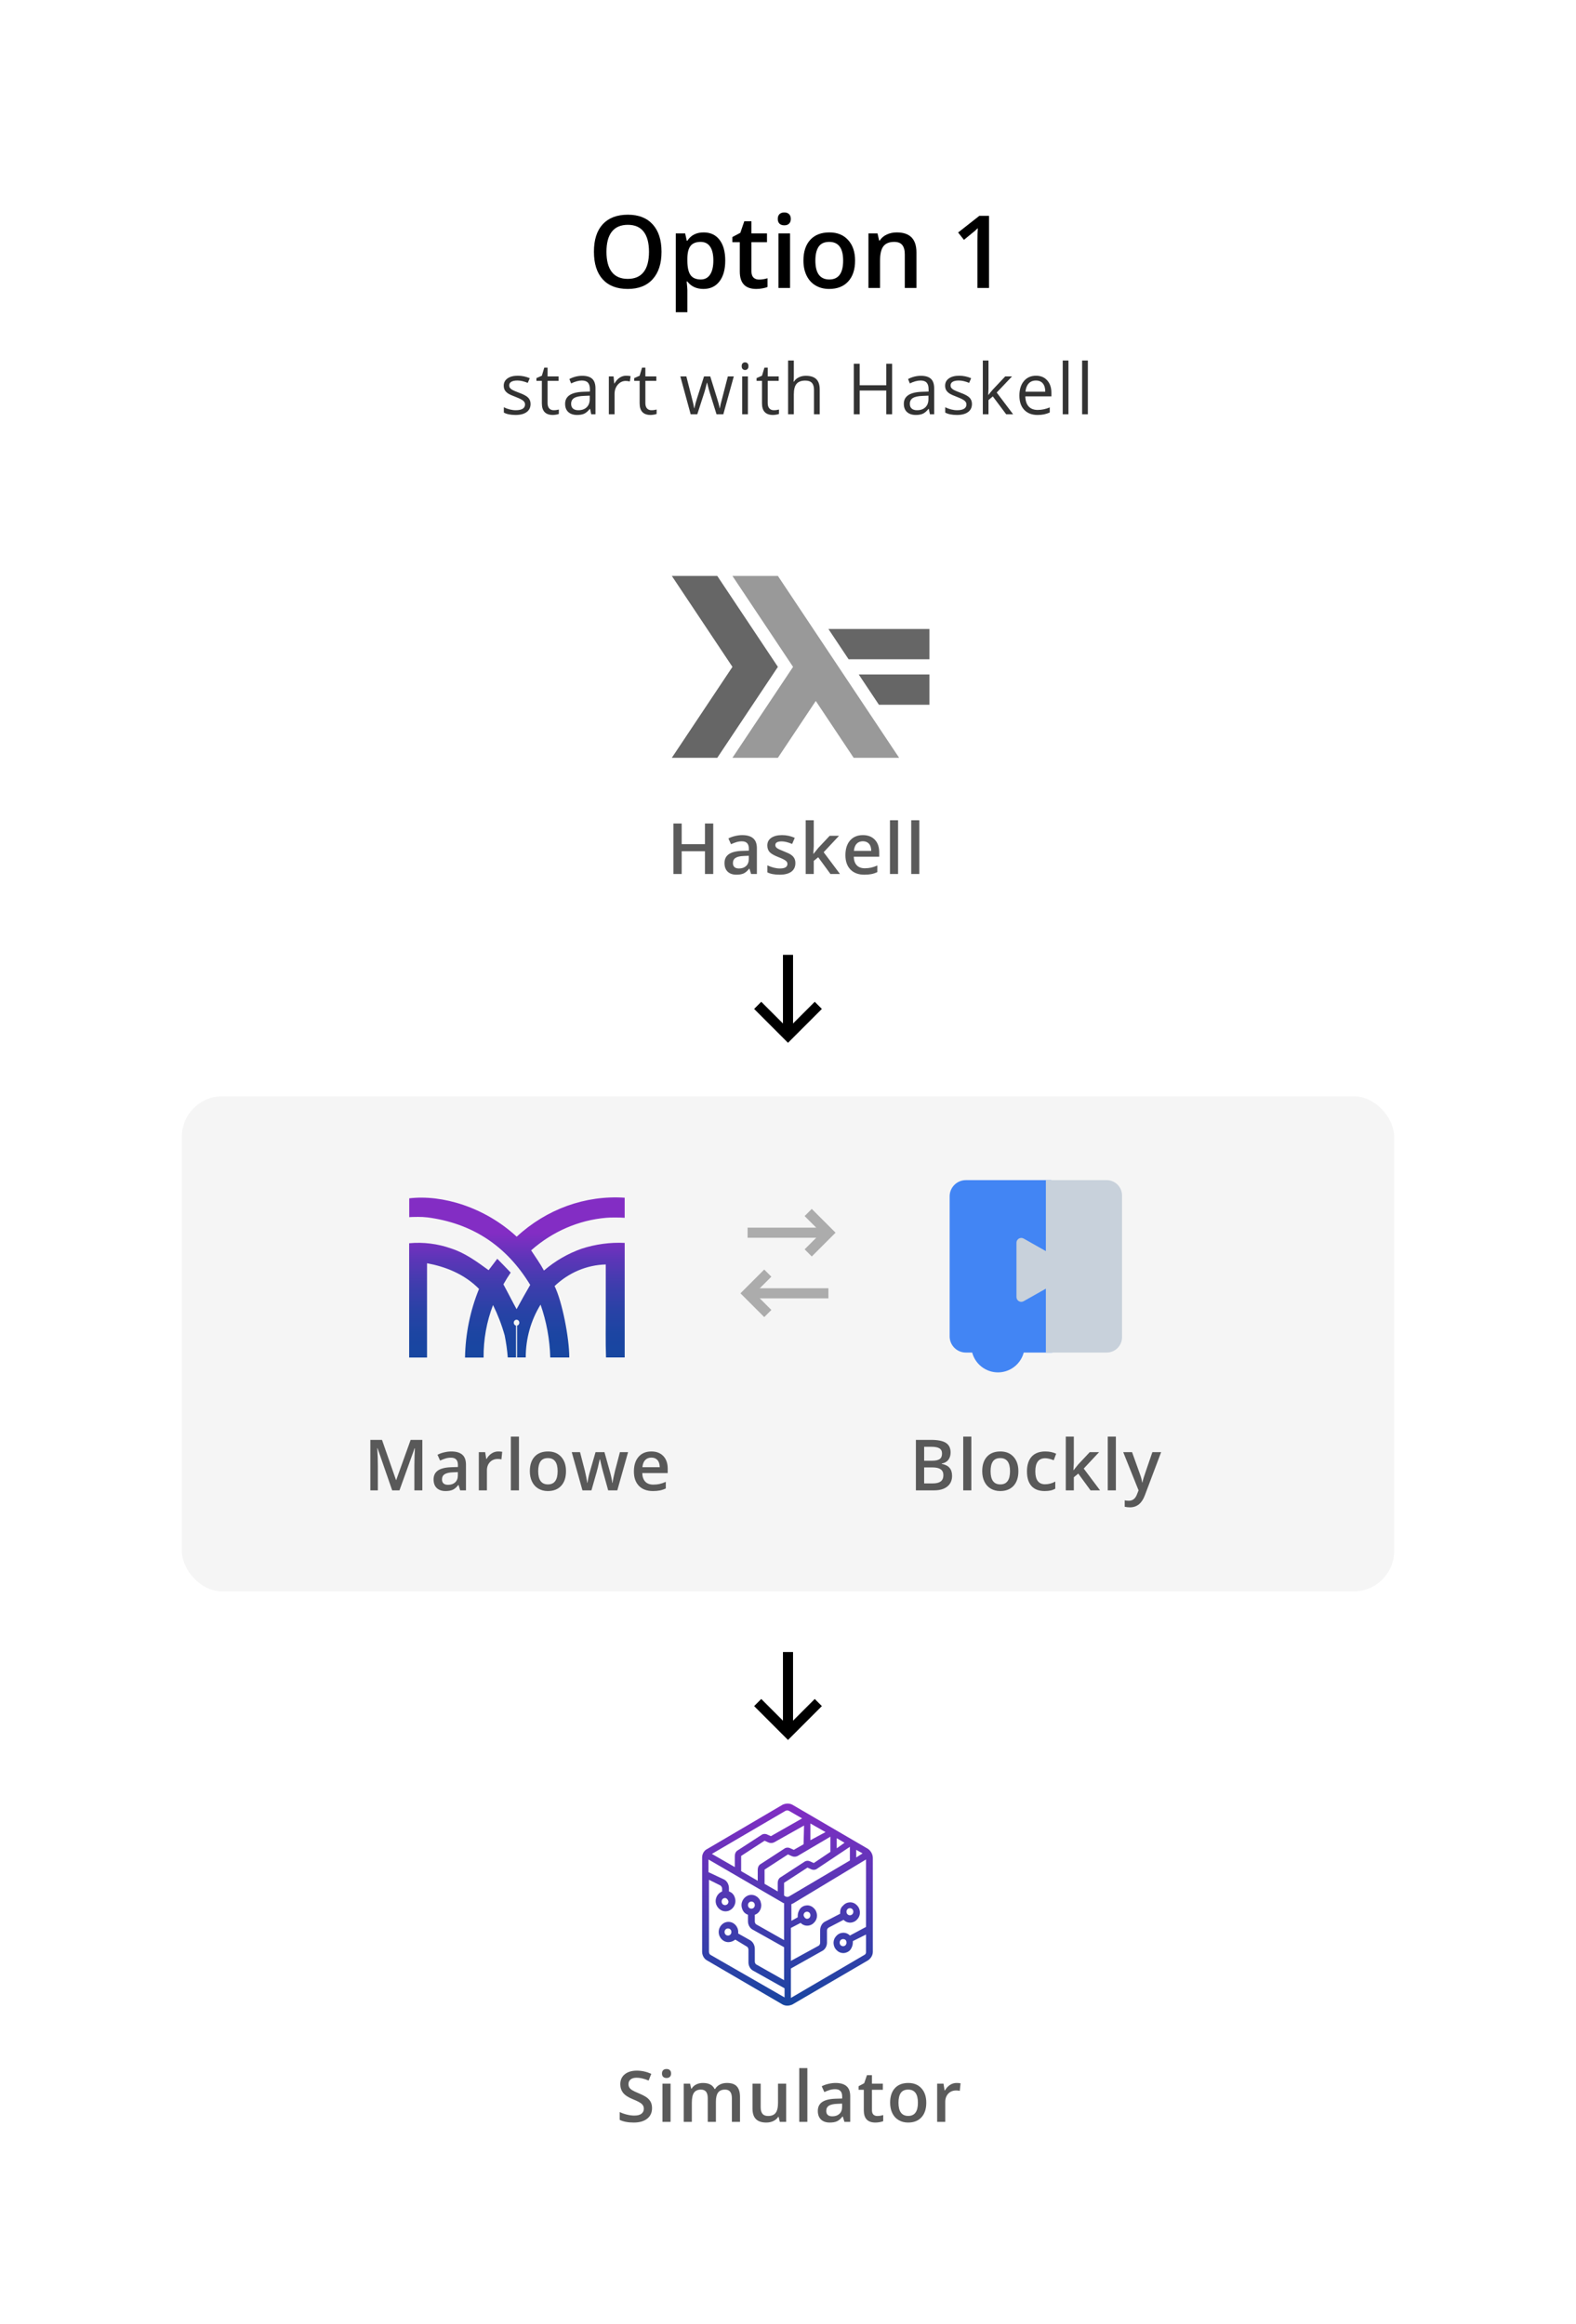 <svg width="312" height="460" viewBox="0 0 312 460" fill="none" xmlns="http://www.w3.org/2000/svg">
<g clip-path="url(#clip0)">
<g filter="url(#filter0_d)">
<rect width="312" height="460" rx="8" fill="white"/>
</g>
<rect opacity="0.04" x="36" y="217" width="240" height="98" rx="8" fill="black"/>
<path fill-rule="evenodd" clip-rule="evenodd" d="M156.862 357.226L171.828 365.959C172.407 366.36 172.793 367.063 172.793 367.765V386.335C172.793 387.038 172.407 387.64 171.828 388.041L156.862 396.774C156.186 397.075 155.51 397.075 154.931 396.774L139.966 388.041C139.386 387.74 139 387.038 139 386.335V367.665C139 366.962 139.386 366.26 140.062 365.959L154.931 357.226C155.607 356.925 156.283 356.925 156.862 357.226ZM167.193 364.754L165.648 363.851V365.858L167.193 364.754ZM160.434 360.94L163.428 362.646L160.434 364.252V360.94ZM157.152 366.159L159.083 365.055L159.179 361.341L153.29 364.654C152.903 364.854 152.421 364.854 152.034 364.654L151.359 364.353L146.724 367.364V370.375L150.007 372.282V370.074C150.007 369.673 150.2 369.171 150.586 368.97L155.221 365.959C155.607 365.657 156.09 365.657 156.476 365.858L157.152 366.159ZM151.359 370.074L155.993 367.063L156.669 367.364C157.055 367.565 157.538 367.565 157.924 367.364L164.393 363.55V366.561L161.11 368.769L160.434 368.468C160.048 368.267 159.566 368.267 159.179 368.568L154.545 371.58C154.159 371.78 153.966 372.282 153.966 372.684V374.39L151.359 372.885V370.074ZM155.51 375.394C155.703 375.494 155.993 375.494 156.186 375.394L168.255 368.267V365.557L161.786 369.873C161.4 370.174 160.917 370.174 160.531 369.974L159.855 369.673L155.221 372.684V375.193L155.51 375.394ZM169.51 366.159L170.766 366.862L169.51 367.665V366.159ZM156.186 358.43C155.993 358.33 155.703 358.33 155.51 358.43L140.931 366.962L145.469 369.572V367.364C145.469 366.962 145.662 366.46 146.048 366.26L150.683 363.248C151.069 362.947 151.552 362.947 151.938 363.148L152.614 363.449L158.793 359.936L156.186 358.43ZM140.641 386.937C140.448 386.837 140.352 386.536 140.352 386.335V372.082L142.572 373.186C142.766 373.286 142.959 373.587 142.959 373.788V374.39C141.993 374.792 141.414 375.896 141.8 377C142.186 378.004 143.248 378.606 144.31 378.205C145.276 377.803 145.855 376.699 145.469 375.595C145.276 374.992 144.89 374.591 144.31 374.39V373.788C144.31 372.985 143.924 372.282 143.248 371.981L140.255 370.576V368.066L154.931 376.598C155.028 376.699 155.124 376.699 155.221 376.699V384.026L149.717 380.915C149.524 380.814 149.428 380.513 149.428 380.312V379.008C150.393 378.706 150.972 377.502 150.586 376.498V376.398C150.2 375.394 149.138 374.792 148.076 375.193C147.11 375.595 146.531 376.699 146.917 377.803C147.11 378.405 147.497 378.807 148.076 379.008V380.312C148.076 381.015 148.462 381.718 149.138 382.019L155.221 385.432V391.956L149.717 388.844C149.524 388.744 149.428 388.443 149.428 388.242V385.733C149.428 385.03 149.041 384.327 148.462 384.026L146.145 382.721V382.42C146.145 381.316 145.276 380.413 144.214 380.413C143.152 380.413 142.283 381.316 142.283 382.42C142.283 383.524 143.152 384.428 144.214 384.428C144.697 384.428 145.179 384.227 145.566 383.926L147.883 385.331C148.076 385.432 148.172 385.733 148.172 385.934V388.443C148.172 389.146 148.559 389.848 149.234 390.149L155.317 393.562V395.369L140.641 386.937ZM143.538 377.1C143.924 377.1 144.214 376.799 144.214 376.398C144.117 375.996 143.828 375.695 143.538 375.695C143.152 375.695 142.862 375.996 142.862 376.398C142.862 376.799 143.152 377.1 143.538 377.1ZM148.076 377.1C148.076 376.699 148.366 376.398 148.752 376.398C149.138 376.398 149.428 376.699 149.428 377.1C149.428 377.502 149.138 377.803 148.752 377.803C148.366 377.803 148.076 377.502 148.076 377.1ZM144.117 383.123C144.503 383.123 144.793 382.822 144.793 382.42C144.793 382.019 144.503 381.718 144.117 381.718C143.731 381.718 143.441 382.019 143.441 382.42C143.441 382.822 143.731 383.123 144.117 383.123ZM171.152 386.937L156.572 395.469V389.647L162.655 386.235C163.331 385.934 163.717 385.231 163.717 384.528V382.119C163.717 381.818 163.91 381.617 164.103 381.517L167 380.011C167.772 380.814 169.028 380.714 169.703 379.911C170.476 379.108 170.379 377.803 169.607 377.1C168.834 376.297 167.579 376.398 166.903 377.201C166.517 377.502 166.324 378.004 166.324 378.506V378.807L163.428 380.312C162.752 380.614 162.366 381.316 162.366 382.119V384.528C162.366 384.729 162.269 385.03 162.076 385.13L156.572 388.142V381.617L158.503 380.614C159.276 381.417 160.531 381.316 161.207 380.513C161.979 379.71 161.883 378.405 161.11 377.703C160.338 376.9 159.083 377 158.407 377.803C158.117 378.204 157.924 378.706 157.924 379.208V379.509L156.669 380.212V376.9C156.717 376.9 156.766 376.875 156.814 376.849C156.862 376.824 156.91 376.799 156.959 376.799L171.441 368.066V381.417L168.255 383.123C167.483 382.32 166.228 382.42 165.552 383.223C164.779 384.026 164.876 385.331 165.648 386.034C166.421 386.837 167.676 386.736 168.352 385.934C168.641 385.532 168.834 385.03 168.834 384.528V384.227L171.441 382.922V386.435C171.441 386.636 171.345 386.837 171.152 386.937ZM168.255 377.703C167.869 377.703 167.579 378.004 167.579 378.405C167.579 378.807 167.869 379.108 168.255 379.108C168.641 379.108 168.931 378.807 168.931 378.405C168.931 378.004 168.641 377.703 168.255 377.703ZM159.083 379.108C159.083 378.706 159.372 378.405 159.759 378.405C160.145 378.405 160.434 378.706 160.434 379.108C160.434 379.509 160.145 379.811 159.759 379.811C159.469 379.811 159.179 379.509 159.083 379.108ZM166.903 385.231C167.29 385.231 167.579 384.93 167.579 384.528C167.579 384.026 167.29 383.826 166.903 383.826C166.517 383.826 166.228 384.127 166.228 384.528C166.228 384.93 166.517 385.231 166.903 385.231Z" fill="url(#paint0_linear)"/>
<path opacity="0.8" d="M129.082 417.286C129.082 418.175 128.761 418.872 128.118 419.378C127.476 419.884 126.589 420.137 125.459 420.137C124.329 420.137 123.404 419.961 122.684 419.61V418.065C123.139 418.28 123.622 418.448 124.133 418.571C124.648 418.694 125.126 418.756 125.568 418.756C126.215 418.756 126.692 418.633 126.997 418.387C127.307 418.141 127.462 417.81 127.462 417.396C127.462 417.022 127.321 416.705 127.038 416.445C126.756 416.186 126.172 415.878 125.288 415.522C124.377 415.153 123.734 414.732 123.36 414.258C122.987 413.784 122.8 413.214 122.8 412.549C122.8 411.715 123.096 411.059 123.688 410.58C124.281 410.102 125.076 409.862 126.074 409.862C127.031 409.862 127.984 410.072 128.932 410.491L128.412 411.824C127.523 411.451 126.73 411.264 126.033 411.264C125.505 411.264 125.104 411.38 124.83 411.612C124.557 411.84 124.42 412.143 124.42 412.521C124.42 412.781 124.475 413.005 124.584 413.191C124.693 413.374 124.873 413.547 125.124 413.711C125.375 413.875 125.826 414.091 126.478 414.36C127.211 414.666 127.749 414.951 128.091 415.215C128.433 415.479 128.683 415.778 128.843 416.11C129.002 416.443 129.082 416.835 129.082 417.286ZM132.752 420H131.146V412.439H132.752V420ZM131.05 410.437C131.05 410.149 131.127 409.928 131.282 409.773C131.442 409.618 131.668 409.541 131.959 409.541C132.242 409.541 132.46 409.618 132.615 409.773C132.775 409.928 132.855 410.149 132.855 410.437C132.855 410.71 132.775 410.926 132.615 411.086C132.46 411.241 132.242 411.318 131.959 411.318C131.668 411.318 131.442 411.241 131.282 411.086C131.127 410.926 131.05 410.71 131.05 410.437ZM141.727 420H140.114V415.338C140.114 414.759 140.004 414.328 139.786 414.046C139.567 413.759 139.225 413.615 138.76 413.615C138.14 413.615 137.685 413.818 137.393 414.224C137.106 414.625 136.962 415.295 136.962 416.233V420H135.356V412.439H136.614L136.839 413.431H136.921C137.131 413.071 137.434 412.793 137.83 412.597C138.232 412.401 138.671 412.303 139.15 412.303C140.312 412.303 141.082 412.699 141.46 413.492H141.57C141.793 413.118 142.107 412.827 142.513 412.617C142.919 412.408 143.384 412.303 143.908 412.303C144.81 412.303 145.466 412.531 145.876 412.986C146.291 413.442 146.498 414.137 146.498 415.071V420H144.892V415.338C144.892 414.759 144.78 414.328 144.557 414.046C144.338 413.759 143.996 413.615 143.532 413.615C142.907 413.615 142.449 413.811 142.158 414.203C141.871 414.59 141.727 415.188 141.727 415.994V420ZM154.373 420L154.147 419.009H154.065C153.842 419.36 153.523 419.635 153.108 419.836C152.698 420.036 152.228 420.137 151.7 420.137C150.784 420.137 150.1 419.909 149.649 419.453C149.198 418.997 148.972 418.307 148.972 417.382V412.439H150.592V417.102C150.592 417.68 150.711 418.116 150.948 418.407C151.185 418.694 151.556 418.838 152.062 418.838C152.737 418.838 153.231 418.637 153.546 418.236C153.865 417.831 154.024 417.154 154.024 416.206V412.439H155.637V420H154.373ZM159.834 420H158.227V409.363H159.834V420ZM167.168 420L166.847 418.947H166.792C166.427 419.408 166.061 419.722 165.691 419.891C165.322 420.055 164.848 420.137 164.27 420.137C163.527 420.137 162.946 419.936 162.526 419.535C162.112 419.134 161.904 418.567 161.904 417.833C161.904 417.054 162.194 416.466 162.772 416.069C163.351 415.673 164.233 415.456 165.418 415.42L166.724 415.379V414.976C166.724 414.493 166.61 414.132 166.382 413.896C166.159 413.654 165.81 413.533 165.336 413.533C164.949 413.533 164.577 413.59 164.222 413.704C163.866 413.818 163.524 413.952 163.196 414.107L162.677 412.959C163.087 412.745 163.536 412.583 164.023 412.474C164.511 412.36 164.971 412.303 165.404 412.303C166.366 412.303 167.09 412.512 167.578 412.932C168.07 413.351 168.316 414.009 168.316 414.907V420H167.168ZM164.775 418.906C165.359 418.906 165.826 418.744 166.177 418.421C166.532 418.093 166.71 417.635 166.71 417.047V416.391L165.739 416.432C164.983 416.459 164.431 416.587 164.085 416.814C163.743 417.038 163.572 417.382 163.572 417.847C163.572 418.184 163.673 418.446 163.873 418.633C164.074 418.815 164.374 418.906 164.775 418.906ZM173.675 418.838C174.067 418.838 174.459 418.776 174.851 418.653V419.863C174.673 419.941 174.443 420.005 174.16 420.055C173.882 420.109 173.593 420.137 173.292 420.137C171.77 420.137 171.009 419.335 171.009 417.73V413.656H169.977V412.945L171.084 412.357L171.631 410.758H172.622V412.439H174.776V413.656H172.622V417.703C172.622 418.09 172.718 418.378 172.909 418.564C173.105 418.747 173.361 418.838 173.675 418.838ZM183.374 416.206C183.374 417.441 183.058 418.405 182.424 419.098C181.791 419.79 180.909 420.137 179.779 420.137C179.072 420.137 178.448 419.977 177.906 419.658C177.363 419.339 176.946 418.881 176.655 418.284C176.363 417.687 176.217 416.994 176.217 416.206C176.217 414.98 176.532 414.023 177.161 413.335C177.789 412.647 178.676 412.303 179.82 412.303C180.913 412.303 181.779 412.656 182.417 413.362C183.055 414.064 183.374 415.012 183.374 416.206ZM177.871 416.206C177.871 417.951 178.516 418.824 179.806 418.824C181.082 418.824 181.72 417.951 181.72 416.206C181.72 414.479 181.078 413.615 179.792 413.615C179.118 413.615 178.628 413.839 178.323 414.285C178.022 414.732 177.871 415.372 177.871 416.206ZM189.362 412.303C189.685 412.303 189.952 412.326 190.162 412.371L190.004 413.868C189.777 413.813 189.54 413.786 189.294 413.786C188.651 413.786 188.129 413.996 187.728 414.415C187.332 414.834 187.133 415.379 187.133 416.049V420H185.527V412.439H186.785L186.997 413.772H187.079C187.329 413.321 187.655 412.964 188.056 412.699C188.462 412.435 188.897 412.303 189.362 412.303Z" fill="#333333"/>
<path d="M121.721 240.995C122.446 240.995 123.308 241.013 123.667 241.05V237.075C115.875 236.558 108.203 239.326 102.291 244.789C95.976 238.938 87.511 236.414 81.017 237.2V240.922C81.384 240.894 81.947 240.876 82.587 240.876H82.621L82.732 240.867L82.874 240.876C83.412 240.871 83.95 240.9 84.484 240.961H84.556C93.319 242.095 100.189 246.456 104.964 254.337C104.017 255.974 103.224 257.373 102.268 259.137C101.73 258.195 100.254 255.297 99.657 254.227C100.1 253.432 100.587 252.664 101.099 251.896C100.186 250.936 99.332 250.067 98.445 249.162C97.805 250.013 97.293 250.68 96.73 251.421C94.341 249.683 92.053 248.01 89.34 247.133C86.655 246.181 83.817 245.826 81 246.087V268.707H84.541V250.046C88.117 250.714 91.888 252.131 94.832 255.13C93.084 259.419 92.141 264.036 92.059 268.716H95.737C95.702 265.151 96.337 261.616 97.606 258.32C98.555 260.237 99.327 262.249 99.91 264.327C100.203 265.768 100.408 267.228 100.524 268.698H102.16V262.398H102.211C101.916 262.369 101.696 262.095 101.714 261.779C101.732 261.462 101.981 261.218 102.277 261.227C102.573 261.237 102.808 261.496 102.808 261.813C102.813 262.114 102.601 262.368 102.322 262.398H102.373V268.695H102.16L102.211 268.704H102.373V268.695H104.08C104.076 264.974 105.097 261.336 107.015 258.235C108.19 261.587 108.839 265.125 108.935 268.704H112.701C112.701 264.827 111.285 257.58 109.791 254.569C112.587 251.899 116.177 250.383 119.921 250.29C119.921 253.338 119.912 256.385 119.921 259.442C119.929 262.514 119.861 265.595 119.972 268.695H123.67V246.023C120.782 245.882 117.893 246.272 115.128 247.175C112.426 248.126 109.905 249.588 107.684 251.491C106.907 250.043 106.037 248.876 105.149 247.495C109.367 243.764 114.554 241.514 120.006 241.05C120.364 241.013 120.996 240.995 121.721 240.995Z" fill="url(#paint1_linear)"/>
<path d="M191.212 233.596C189.438 233.594 187.999 235.033 188 236.808V264.515C187.999 266.289 189.438 267.728 191.212 267.727H192.463C193.079 270.04 195.174 271.65 197.567 271.651C199.96 271.648 202.052 270.038 202.668 267.727H203.949H208.11C209.279 267.727 210.227 266.779 210.227 265.61V235.712L208.11 233.596H191.212Z" fill="#4285F4"/>
<path d="M207.052 233.594C207.049 238.278 207.05 242.961 207.05 247.648L202.65 245.161C202.015 244.803 201.23 245.26 201.229 245.989V256.736C201.23 257.465 202.015 257.922 202.65 257.564L207.05 255.077V265.023V265.61V267.727H209.167H209.544H219.083C220.767 267.727 222.131 266.362 222.131 264.679V236.633C222.126 234.954 220.763 233.596 219.083 233.596L207.052 233.594Z" fill="#C8D1DB"/>
<path opacity="0.8" d="M77.64 295L74.741 286.653H74.686C74.764 287.893 74.803 289.055 74.803 290.14V295H73.319V285.006H75.623L78.398 292.956H78.439L81.297 285.006H83.607V295H82.035V290.058C82.035 289.561 82.046 288.914 82.069 288.116C82.097 287.319 82.12 286.836 82.138 286.667H82.083L79.082 295H77.64ZM91.099 295L90.778 293.947H90.723C90.358 294.408 89.991 294.722 89.622 294.891C89.253 295.055 88.779 295.137 88.2 295.137C87.458 295.137 86.876 294.936 86.457 294.535C86.043 294.134 85.835 293.567 85.835 292.833C85.835 292.054 86.124 291.466 86.703 291.069C87.282 290.673 88.164 290.456 89.349 290.42L90.654 290.379V289.976C90.654 289.493 90.541 289.132 90.313 288.896C90.089 288.654 89.741 288.533 89.267 288.533C88.879 288.533 88.508 288.59 88.153 288.704C87.797 288.818 87.455 288.952 87.127 289.107L86.608 287.959C87.018 287.745 87.467 287.583 87.954 287.474C88.442 287.36 88.902 287.303 89.335 287.303C90.297 287.303 91.021 287.512 91.509 287.932C92.001 288.351 92.247 289.009 92.247 289.907V295H91.099ZM88.706 293.906C89.29 293.906 89.757 293.744 90.108 293.421C90.463 293.093 90.641 292.635 90.641 292.047V291.391L89.67 291.432C88.914 291.459 88.362 291.587 88.016 291.814C87.674 292.038 87.503 292.382 87.503 292.847C87.503 293.184 87.603 293.446 87.804 293.633C88.004 293.815 88.305 293.906 88.706 293.906ZM98.624 287.303C98.948 287.303 99.215 287.326 99.424 287.371L99.267 288.868C99.039 288.813 98.802 288.786 98.556 288.786C97.913 288.786 97.392 288.996 96.991 289.415C96.594 289.834 96.396 290.379 96.396 291.049V295H94.79V287.439H96.047L96.259 288.772H96.341C96.592 288.321 96.918 287.964 97.319 287.699C97.724 287.435 98.16 287.303 98.624 287.303ZM102.739 295H101.132V284.363H102.739V295ZM112.049 291.206C112.049 292.441 111.732 293.405 111.098 294.098C110.465 294.79 109.583 295.137 108.453 295.137C107.747 295.137 107.122 294.977 106.58 294.658C106.038 294.339 105.621 293.881 105.329 293.284C105.037 292.687 104.891 291.994 104.891 291.206C104.891 289.98 105.206 289.023 105.835 288.335C106.464 287.647 107.35 287.303 108.494 287.303C109.588 287.303 110.454 287.656 111.092 288.362C111.73 289.064 112.049 290.012 112.049 291.206ZM106.546 291.206C106.546 292.951 107.191 293.824 108.48 293.824C109.756 293.824 110.394 292.951 110.394 291.206C110.394 289.479 109.752 288.615 108.467 288.615C107.792 288.615 107.302 288.839 106.997 289.285C106.696 289.732 106.546 290.372 106.546 291.206ZM120.401 295L119.424 291.473C119.305 291.099 119.091 290.231 118.781 288.868H118.72C118.455 290.099 118.246 290.971 118.091 291.486L117.086 295H115.309L113.189 287.439H114.83L115.794 291.165C116.013 292.086 116.168 292.874 116.259 293.53H116.3C116.345 293.198 116.414 292.817 116.505 292.389C116.601 291.956 116.683 291.632 116.751 291.418L117.899 287.439H119.663L120.777 291.418C120.846 291.641 120.93 291.983 121.03 292.443C121.135 292.904 121.197 293.261 121.215 293.517H121.27C121.338 292.956 121.497 292.172 121.748 291.165L122.726 287.439H124.339L122.206 295H120.401ZM129.246 295.137C128.071 295.137 127.15 294.795 126.485 294.111C125.824 293.423 125.493 292.478 125.493 291.274C125.493 290.039 125.801 289.069 126.416 288.362C127.031 287.656 127.877 287.303 128.952 287.303C129.95 287.303 130.739 287.606 131.318 288.212C131.896 288.818 132.186 289.652 132.186 290.714V291.582H127.148C127.17 292.316 127.369 292.881 127.742 293.277C128.116 293.669 128.642 293.865 129.321 293.865C129.768 293.865 130.183 293.824 130.566 293.742C130.953 293.656 131.368 293.514 131.81 293.318V294.624C131.418 294.811 131.021 294.943 130.62 295.021C130.219 295.098 129.761 295.137 129.246 295.137ZM128.952 288.52C128.442 288.52 128.032 288.681 127.722 289.005C127.417 289.328 127.234 289.8 127.175 290.42H130.607C130.598 289.796 130.447 289.324 130.155 289.005C129.864 288.681 129.463 288.52 128.952 288.52Z" fill="#333333"/>
<path opacity="0.8" d="M181.319 285.006H184.286C185.662 285.006 186.656 285.206 187.267 285.607C187.882 286.008 188.189 286.642 188.189 287.508C188.189 288.091 188.039 288.576 187.738 288.964C187.438 289.351 187.005 289.595 186.439 289.695V289.764C187.141 289.896 187.656 290.158 187.984 290.55C188.317 290.937 188.483 291.464 188.483 292.129C188.483 293.027 188.169 293.731 187.54 294.241C186.916 294.747 186.045 295 184.929 295H181.319V285.006ZM182.953 289.135H184.525C185.209 289.135 185.708 289.028 186.022 288.813C186.337 288.595 186.494 288.226 186.494 287.706C186.494 287.237 186.323 286.897 185.981 286.688C185.644 286.478 185.106 286.373 184.368 286.373H182.953V289.135ZM182.953 290.461V293.626H184.689C185.373 293.626 185.888 293.496 186.234 293.236C186.585 292.972 186.761 292.557 186.761 291.992C186.761 291.473 186.583 291.088 186.228 290.837C185.872 290.586 185.332 290.461 184.607 290.461H182.953ZM192.297 295H190.691V284.363H192.297V295ZM201.607 291.206C201.607 292.441 201.29 293.405 200.657 294.098C200.023 294.79 199.141 295.137 198.011 295.137C197.305 295.137 196.68 294.977 196.138 294.658C195.596 294.339 195.179 293.881 194.887 293.284C194.595 292.687 194.45 291.994 194.45 291.206C194.45 289.98 194.764 289.023 195.393 288.335C196.022 287.647 196.908 287.303 198.052 287.303C199.146 287.303 200.012 287.656 200.65 288.362C201.288 289.064 201.607 290.012 201.607 291.206ZM196.104 291.206C196.104 292.951 196.749 293.824 198.038 293.824C199.315 293.824 199.953 292.951 199.953 291.206C199.953 289.479 199.31 288.615 198.025 288.615C197.35 288.615 196.86 288.839 196.555 289.285C196.254 289.732 196.104 290.372 196.104 291.206ZM206.808 295.137C205.664 295.137 204.794 294.804 204.197 294.139C203.604 293.469 203.308 292.509 203.308 291.261C203.308 289.989 203.618 289.012 204.238 288.328C204.862 287.645 205.762 287.303 206.938 287.303C207.736 287.303 208.453 287.451 209.091 287.747L208.606 289.039C207.927 288.775 207.366 288.643 206.924 288.643C205.616 288.643 204.962 289.511 204.962 291.247C204.962 292.095 205.124 292.733 205.448 293.161C205.776 293.585 206.254 293.797 206.883 293.797C207.599 293.797 208.276 293.619 208.914 293.264V294.665C208.627 294.834 208.319 294.954 207.991 295.027C207.667 295.1 207.273 295.137 206.808 295.137ZM212.543 291.008L213.452 289.873L215.735 287.439H217.588L214.546 290.687L217.779 295H215.892L213.466 291.685L212.584 292.409V295H210.991V284.363H212.584V289.552L212.502 291.008H212.543ZM220.909 295H219.303V284.363H220.909V295ZM222.364 287.439H224.114L225.653 291.726C225.885 292.336 226.04 292.91 226.117 293.448H226.172C226.213 293.198 226.288 292.895 226.398 292.539C226.507 292.179 227.086 290.479 228.134 287.439H229.87L226.637 296.005C226.049 297.577 225.069 298.363 223.697 298.363C223.342 298.363 222.996 298.325 222.658 298.247V296.976C222.9 297.03 223.176 297.058 223.486 297.058C224.26 297.058 224.805 296.609 225.119 295.711L225.4 295L222.364 287.439Z" fill="#333333"/>
<g opacity="0.3">
<path d="M148 244H164" stroke="black" stroke-width="2"/>
<path d="M160 240L164 244L160 248" stroke="black" stroke-width="2"/>
<path d="M148 256H164" stroke="black" stroke-width="2"/>
<path d="M152 252L148 256L152 260" stroke="black" stroke-width="2"/>
</g>
<path d="M133 150L145 132L133 114H142L154 132L142 150" fill="#666666"/>
<path d="M174 139.5L170 133.5H184V139.5" fill="#666666"/>
<path d="M168 130.5L164 124.5H184V130.5" fill="#666666"/>
<path d="M145 150L157 132L145 114H154L178 150H169L161.5 138.75L154 150" fill="#999999"/>
<path opacity="0.8" d="M141.201 173H139.561V168.495H134.953V173H133.319V163.006H134.953V167.094H139.561V163.006H141.201V173ZM148.693 173L148.371 171.947H148.317C147.952 172.408 147.585 172.722 147.216 172.891C146.847 173.055 146.373 173.137 145.794 173.137C145.051 173.137 144.47 172.936 144.051 172.535C143.636 172.134 143.429 171.567 143.429 170.833C143.429 170.054 143.718 169.466 144.297 169.069C144.876 168.673 145.758 168.456 146.943 168.42L148.248 168.379V167.976C148.248 167.493 148.134 167.132 147.906 166.896C147.683 166.654 147.335 166.533 146.861 166.533C146.473 166.533 146.102 166.59 145.746 166.704C145.391 166.818 145.049 166.952 144.721 167.107L144.201 165.959C144.612 165.745 145.06 165.583 145.548 165.474C146.036 165.36 146.496 165.303 146.929 165.303C147.89 165.303 148.615 165.512 149.103 165.932C149.595 166.351 149.841 167.009 149.841 167.907V173H148.693ZM146.3 171.906C146.883 171.906 147.35 171.744 147.701 171.421C148.057 171.093 148.235 170.635 148.235 170.047V169.391L147.264 169.432C146.507 169.459 145.956 169.587 145.61 169.814C145.268 170.038 145.097 170.382 145.097 170.847C145.097 171.184 145.197 171.446 145.398 171.633C145.598 171.815 145.899 171.906 146.3 171.906ZM157.462 170.847C157.462 171.585 157.193 172.152 156.656 172.549C156.118 172.941 155.348 173.137 154.345 173.137C153.338 173.137 152.529 172.984 151.918 172.679V171.291C152.807 171.701 153.634 171.906 154.4 171.906C155.389 171.906 155.883 171.608 155.883 171.011C155.883 170.819 155.829 170.66 155.719 170.532C155.61 170.405 155.43 170.272 155.179 170.136C154.928 169.999 154.58 169.844 154.133 169.671C153.263 169.334 152.673 168.996 152.363 168.659C152.057 168.322 151.905 167.884 151.905 167.347C151.905 166.7 152.164 166.198 152.684 165.843C153.208 165.483 153.919 165.303 154.817 165.303C155.705 165.303 156.546 165.483 157.339 165.843L156.82 167.053C156.004 166.715 155.318 166.547 154.762 166.547C153.914 166.547 153.491 166.788 153.491 167.271C153.491 167.508 153.6 167.709 153.819 167.873C154.042 168.037 154.525 168.263 155.268 168.55C155.892 168.791 156.346 169.012 156.628 169.213C156.911 169.413 157.121 169.646 157.257 169.91C157.394 170.17 157.462 170.482 157.462 170.847ZM161.057 169.008L161.966 167.873L164.25 165.439H166.102L163.06 168.687L166.294 173H164.407L161.98 169.685L161.098 170.409V173H159.505V162.363H161.098V167.552L161.016 169.008H161.057ZM171.119 173.137C169.943 173.137 169.023 172.795 168.357 172.111C167.696 171.423 167.366 170.478 167.366 169.274C167.366 168.039 167.674 167.069 168.289 166.362C168.904 165.656 169.749 165.303 170.825 165.303C171.823 165.303 172.611 165.606 173.19 166.212C173.769 166.818 174.058 167.652 174.058 168.714V169.582H169.02C169.043 170.316 169.241 170.881 169.615 171.277C169.989 171.669 170.515 171.865 171.194 171.865C171.641 171.865 172.055 171.824 172.438 171.742C172.826 171.656 173.24 171.514 173.682 171.318V172.624C173.29 172.811 172.894 172.943 172.493 173.021C172.092 173.098 171.634 173.137 171.119 173.137ZM170.825 166.52C170.315 166.52 169.904 166.681 169.595 167.005C169.289 167.328 169.107 167.8 169.048 168.42H172.479C172.47 167.796 172.32 167.324 172.028 167.005C171.736 166.681 171.335 166.52 170.825 166.52ZM177.79 173H176.184V162.363H177.79V173ZM182 173H180.394V162.363H182V173Z" fill="#333333"/>
<path d="M156 189V205" stroke="black" stroke-width="2"/>
<path d="M150 199L156 205L162 199" stroke="black" stroke-width="2"/>
<path d="M156 327V343" stroke="black" stroke-width="2"/>
<path d="M150 337L156 343L162 337" stroke="black" stroke-width="2"/>
<path d="M130.959 49.842C130.959 52.166 130.376 53.973 129.211 55.262C128.052 56.551 126.408 57.195 124.279 57.195C122.124 57.195 120.467 56.557 119.309 55.281C118.156 53.999 117.58 52.179 117.58 49.822C117.58 47.465 118.16 45.656 119.318 44.393C120.484 43.13 122.144 42.498 124.299 42.498C126.421 42.498 128.062 43.139 129.221 44.422C130.38 45.704 130.959 47.511 130.959 49.842ZM120.061 49.842C120.061 51.6 120.415 52.934 121.125 53.846C121.835 54.751 122.886 55.203 124.279 55.203C125.666 55.203 126.711 54.754 127.414 53.855C128.124 52.957 128.479 51.619 128.479 49.842C128.479 48.09 128.127 46.762 127.424 45.857C126.727 44.953 125.686 44.5 124.299 44.5C122.899 44.5 121.841 44.953 121.125 45.857C120.415 46.762 120.061 48.09 120.061 49.842ZM139.26 57.195C137.893 57.195 136.831 56.704 136.076 55.721H135.939C136.031 56.632 136.076 57.185 136.076 57.381V61.805H133.781V46.199H135.637C135.689 46.401 135.796 46.883 135.959 47.645H136.076C136.792 46.551 137.867 46.004 139.299 46.004C140.646 46.004 141.695 46.492 142.443 47.469C143.199 48.445 143.576 49.816 143.576 51.58C143.576 53.344 143.192 54.721 142.424 55.711C141.662 56.7 140.607 57.195 139.26 57.195ZM138.703 47.879C137.792 47.879 137.124 48.146 136.701 48.68C136.285 49.214 136.076 50.066 136.076 51.238V51.58C136.076 52.895 136.285 53.849 136.701 54.441C137.118 55.027 137.798 55.32 138.742 55.32C139.536 55.32 140.148 54.995 140.578 54.344C141.008 53.693 141.223 52.765 141.223 51.56C141.223 50.35 141.008 49.435 140.578 48.816C140.155 48.191 139.53 47.879 138.703 47.879ZM150.266 55.34C150.826 55.34 151.385 55.252 151.945 55.076V56.805C151.691 56.915 151.363 57.007 150.959 57.078C150.562 57.156 150.148 57.195 149.719 57.195C147.544 57.195 146.457 56.05 146.457 53.758V47.938H144.982V46.922L146.564 46.082L147.346 43.797H148.762V46.199H151.838V47.938H148.762V53.719C148.762 54.272 148.898 54.682 149.172 54.949C149.452 55.21 149.816 55.34 150.266 55.34ZM156.408 57H154.113V46.199H156.408V57ZM153.977 43.338C153.977 42.928 154.087 42.612 154.309 42.391C154.536 42.169 154.859 42.059 155.275 42.059C155.679 42.059 155.992 42.169 156.213 42.391C156.441 42.612 156.555 42.928 156.555 43.338C156.555 43.728 156.441 44.038 156.213 44.266C155.992 44.487 155.679 44.598 155.275 44.598C154.859 44.598 154.536 44.487 154.309 44.266C154.087 44.038 153.977 43.728 153.977 43.338ZM169.279 51.58C169.279 53.344 168.827 54.721 167.922 55.711C167.017 56.7 165.757 57.195 164.143 57.195C163.133 57.195 162.242 56.967 161.467 56.512C160.692 56.056 160.096 55.402 159.68 54.549C159.263 53.696 159.055 52.706 159.055 51.58C159.055 49.829 159.504 48.462 160.402 47.478C161.301 46.495 162.567 46.004 164.201 46.004C165.764 46.004 167.001 46.508 167.912 47.518C168.824 48.52 169.279 49.874 169.279 51.58ZM161.418 51.58C161.418 54.074 162.339 55.32 164.182 55.32C166.005 55.32 166.916 54.074 166.916 51.58C166.916 49.113 165.998 47.879 164.162 47.879C163.199 47.879 162.499 48.198 162.062 48.836C161.633 49.474 161.418 50.389 161.418 51.58ZM181.428 57H179.123V50.359C179.123 49.526 178.954 48.904 178.615 48.494C178.283 48.084 177.753 47.879 177.023 47.879C176.053 47.879 175.344 48.165 174.895 48.738C174.445 49.311 174.221 50.272 174.221 51.619V57H171.926V46.199H173.723L174.045 47.615H174.162C174.488 47.101 174.95 46.704 175.549 46.424C176.148 46.144 176.812 46.004 177.541 46.004C180.132 46.004 181.428 47.322 181.428 49.959V57ZM195.793 57H193.498V47.781C193.498 46.681 193.524 45.809 193.576 45.164C193.426 45.32 193.241 45.493 193.02 45.682C192.805 45.87 192.076 46.469 190.832 47.478L189.68 46.023L193.879 42.723H195.793V57Z" fill="black"/>
<path d="M105.036 79.956C105.036 80.653 104.776 81.191 104.257 81.569C103.737 81.948 103.008 82.137 102.069 82.137C101.076 82.137 100.301 81.98 99.745 81.665V80.612C100.105 80.795 100.49 80.938 100.9 81.043C101.315 81.148 101.714 81.2 102.097 81.2C102.689 81.2 103.145 81.107 103.464 80.92C103.783 80.728 103.942 80.439 103.942 80.052C103.942 79.76 103.815 79.512 103.56 79.307C103.309 79.097 102.817 78.851 102.083 78.568C101.386 78.309 100.889 78.083 100.593 77.892C100.301 77.696 100.082 77.475 99.936 77.228C99.795 76.982 99.725 76.689 99.725 76.347C99.725 75.736 99.973 75.255 100.47 74.904C100.966 74.549 101.648 74.371 102.514 74.371C103.32 74.371 104.109 74.535 104.879 74.863L104.476 75.786C103.724 75.476 103.042 75.321 102.432 75.321C101.894 75.321 101.488 75.406 101.215 75.574C100.941 75.743 100.805 75.975 100.805 76.272C100.805 76.472 100.855 76.643 100.955 76.784C101.06 76.925 101.226 77.06 101.454 77.188C101.682 77.315 102.119 77.5 102.767 77.741C103.655 78.065 104.255 78.391 104.564 78.719C104.879 79.047 105.036 79.459 105.036 79.956ZM109.609 81.2C109.809 81.2 110.003 81.186 110.19 81.159C110.376 81.127 110.525 81.095 110.634 81.064V81.932C110.511 81.991 110.329 82.039 110.087 82.075C109.85 82.116 109.636 82.137 109.445 82.137C107.995 82.137 107.271 81.373 107.271 79.847V75.39H106.197V74.843L107.271 74.371L107.749 72.772H108.405V74.508H110.579V75.39H108.405V79.799C108.405 80.25 108.513 80.596 108.727 80.838C108.941 81.079 109.235 81.2 109.609 81.2ZM117.045 82L116.82 80.934H116.765C116.391 81.403 116.018 81.722 115.644 81.891C115.275 82.055 114.812 82.137 114.256 82.137C113.513 82.137 112.93 81.945 112.506 81.562C112.087 81.18 111.877 80.635 111.877 79.929C111.877 78.416 113.087 77.623 115.507 77.55L116.779 77.509V77.044C116.779 76.456 116.651 76.023 116.396 75.745C116.145 75.463 115.742 75.321 115.186 75.321C114.562 75.321 113.855 75.513 113.067 75.895L112.718 75.027C113.087 74.827 113.491 74.67 113.928 74.556C114.37 74.442 114.812 74.385 115.254 74.385C116.148 74.385 116.808 74.583 117.237 74.98C117.67 75.376 117.886 76.012 117.886 76.887V82H117.045ZM114.482 81.2C115.188 81.2 115.742 81.007 116.143 80.619C116.549 80.232 116.751 79.689 116.751 78.992V78.315L115.617 78.363C114.714 78.395 114.063 78.537 113.662 78.787C113.265 79.033 113.067 79.418 113.067 79.942C113.067 80.353 113.19 80.665 113.436 80.879C113.687 81.093 114.035 81.2 114.482 81.2ZM123.949 74.371C124.282 74.371 124.58 74.398 124.844 74.453L124.687 75.506C124.377 75.438 124.104 75.403 123.867 75.403C123.261 75.403 122.741 75.649 122.308 76.142C121.88 76.634 121.666 77.247 121.666 77.981V82H120.531V74.508H121.467L121.597 75.895H121.652C121.93 75.408 122.265 75.032 122.657 74.768C123.049 74.503 123.479 74.371 123.949 74.371ZM128.966 81.2C129.166 81.2 129.36 81.186 129.547 81.159C129.734 81.127 129.882 81.095 129.991 81.064V81.932C129.868 81.991 129.686 82.039 129.444 82.075C129.207 82.116 128.993 82.137 128.802 82.137C127.352 82.137 126.628 81.373 126.628 79.847V75.39H125.554V74.843L126.628 74.371L127.106 72.772H127.763V74.508H129.936V75.39H127.763V79.799C127.763 80.25 127.87 80.596 128.084 80.838C128.298 81.079 128.592 81.2 128.966 81.2ZM141.85 82L140.476 77.605C140.389 77.336 140.227 76.725 139.99 75.772H139.936C139.753 76.57 139.594 77.185 139.457 77.618L138.042 82H136.73L134.686 74.508H135.875C136.358 76.39 136.725 77.823 136.976 78.808C137.231 79.792 137.377 80.455 137.413 80.797H137.468C137.518 80.537 137.598 80.202 137.707 79.792C137.821 79.377 137.919 79.049 138.001 78.808L139.375 74.508H140.606L141.946 78.808C142.201 79.591 142.374 80.25 142.465 80.783H142.52C142.538 80.619 142.586 80.366 142.663 80.024C142.745 79.683 143.222 77.844 144.092 74.508H145.268L143.196 82H141.85ZM148.063 82H146.928V74.508H148.063V82ZM146.832 72.478C146.832 72.218 146.896 72.029 147.024 71.91C147.151 71.787 147.311 71.726 147.502 71.726C147.685 71.726 147.842 71.787 147.974 71.91C148.106 72.033 148.172 72.222 148.172 72.478C148.172 72.733 148.106 72.924 147.974 73.052C147.842 73.175 147.685 73.236 147.502 73.236C147.311 73.236 147.151 73.175 147.024 73.052C146.896 72.924 146.832 72.733 146.832 72.478ZM153.189 81.2C153.39 81.2 153.583 81.186 153.77 81.159C153.957 81.127 154.105 81.095 154.214 81.064V81.932C154.091 81.991 153.909 82.039 153.668 82.075C153.431 82.116 153.216 82.137 153.025 82.137C151.576 82.137 150.851 81.373 150.851 79.847V75.39H149.778V74.843L150.851 74.371L151.33 72.772H151.986V74.508H154.16V75.39H151.986V79.799C151.986 80.25 152.093 80.596 152.307 80.838C152.521 81.079 152.815 81.2 153.189 81.2ZM161.145 82V77.153C161.145 76.543 161.006 76.087 160.728 75.786C160.45 75.485 160.015 75.335 159.423 75.335C158.634 75.335 158.058 75.549 157.693 75.978C157.333 76.406 157.153 77.108 157.153 78.083V82H156.018V71.363H157.153V74.583C157.153 74.97 157.135 75.292 157.098 75.547H157.167C157.39 75.187 157.707 74.904 158.117 74.699C158.532 74.49 159.003 74.385 159.532 74.385C160.448 74.385 161.134 74.603 161.59 75.041C162.05 75.474 162.28 76.164 162.28 77.112V82H161.145ZM176.613 82H175.451V77.297H170.188V82H169.026V72.006H170.188V76.258H175.451V72.006H176.613V82ZM184.098 82L183.872 80.934H183.818C183.444 81.403 183.07 81.722 182.697 81.891C182.328 82.055 181.865 82.137 181.309 82.137C180.566 82.137 179.983 81.945 179.559 81.562C179.14 81.18 178.93 80.635 178.93 79.929C178.93 78.416 180.14 77.623 182.56 77.55L183.831 77.509V77.044C183.831 76.456 183.704 76.023 183.449 75.745C183.198 75.463 182.795 75.321 182.239 75.321C181.614 75.321 180.908 75.513 180.12 75.895L179.771 75.027C180.14 74.827 180.543 74.67 180.981 74.556C181.423 74.442 181.865 74.385 182.307 74.385C183.2 74.385 183.861 74.583 184.289 74.98C184.722 75.376 184.939 76.012 184.939 76.887V82H184.098ZM181.535 81.2C182.241 81.2 182.795 81.007 183.196 80.619C183.601 80.232 183.804 79.689 183.804 78.992V78.315L182.669 78.363C181.767 78.395 181.115 78.537 180.714 78.787C180.318 79.033 180.12 79.418 180.12 79.942C180.12 80.353 180.243 80.665 180.489 80.879C180.739 81.093 181.088 81.2 181.535 81.2ZM192.417 79.956C192.417 80.653 192.157 81.191 191.637 81.569C191.118 81.948 190.389 82.137 189.45 82.137C188.456 82.137 187.682 81.98 187.126 81.665V80.612C187.486 80.795 187.871 80.938 188.281 81.043C188.696 81.148 189.094 81.2 189.477 81.2C190.07 81.2 190.525 81.107 190.844 80.92C191.163 80.728 191.323 80.439 191.323 80.052C191.323 79.76 191.195 79.512 190.94 79.307C190.689 79.097 190.197 78.851 189.463 78.568C188.766 78.309 188.269 78.083 187.973 77.892C187.682 77.696 187.463 77.475 187.317 77.228C187.176 76.982 187.105 76.689 187.105 76.347C187.105 75.736 187.353 75.255 187.85 74.904C188.347 74.549 189.028 74.371 189.894 74.371C190.701 74.371 191.489 74.535 192.259 74.863L191.856 75.786C191.104 75.476 190.423 75.321 189.812 75.321C189.274 75.321 188.869 75.406 188.595 75.574C188.322 75.743 188.185 75.975 188.185 76.272C188.185 76.472 188.235 76.643 188.336 76.784C188.44 76.925 188.607 77.06 188.835 77.188C189.062 77.315 189.5 77.5 190.147 77.741C191.036 78.065 191.635 78.391 191.945 78.719C192.259 79.047 192.417 79.459 192.417 79.956ZM195.69 78.165C195.886 77.887 196.185 77.522 196.586 77.071L199.006 74.508H200.352L197.317 77.7L200.564 82H199.19L196.545 78.459L195.69 79.197V82H194.569V71.363H195.69V77.003C195.69 77.254 195.672 77.641 195.636 78.165H195.69ZM205.39 82.137C204.282 82.137 203.407 81.799 202.765 81.125C202.127 80.451 201.808 79.514 201.808 78.315C201.808 77.108 202.104 76.148 202.696 75.438C203.293 74.727 204.093 74.371 205.096 74.371C206.035 74.371 206.777 74.681 207.324 75.301C207.871 75.916 208.145 76.73 208.145 77.741V78.459H202.983C203.006 79.338 203.227 80.006 203.646 80.462C204.07 80.918 204.665 81.145 205.431 81.145C206.237 81.145 207.035 80.977 207.823 80.64V81.651C207.422 81.825 207.042 81.948 206.682 82.02C206.326 82.098 205.896 82.137 205.39 82.137ZM205.082 75.321C204.48 75.321 204 75.517 203.64 75.909C203.284 76.301 203.075 76.843 203.011 77.536H206.928C206.928 76.821 206.768 76.274 206.449 75.895C206.13 75.513 205.674 75.321 205.082 75.321ZM211.521 82H210.386V71.363H211.521V82ZM215.362 82H214.227V71.363H215.362V82Z" fill="#333333"/>
</g>
<defs>
<filter id="filter0_d" x="-27" y="-24" width="366" height="514" filterUnits="userSpaceOnUse" color-interpolation-filters="sRGB">
<feFlood flood-opacity="0" result="BackgroundImageFix"/>
<feColorMatrix in="SourceAlpha" type="matrix" values="0 0 0 0 0 0 0 0 0 0 0 0 0 0 0 0 0 0 127 0"/>
<feOffset dy="3"/>
<feGaussianBlur stdDeviation="13.5"/>
<feColorMatrix type="matrix" values="0 0 0 0 0 0 0 0 0 0 0 0 0 0 0 0 0 0 0.08 0"/>
<feBlend mode="normal" in2="BackgroundImageFix" result="effect1_dropShadow"/>
<feBlend mode="normal" in="SourceGraphic" in2="effect1_dropShadow" result="shape"/>
</filter>
<linearGradient id="paint0_linear" x1="121.924" y1="357.015" x2="121.924" y2="397.166" gradientUnits="userSpaceOnUse">
<stop stop-color="#832DC4"/>
<stop offset="1" stop-color="#1746A0"/>
</linearGradient>
<linearGradient id="paint1_linear" x1="59.665" y1="237.014" x2="59.665" y2="268.716" gradientUnits="userSpaceOnUse">
<stop offset="0.221" stop-color="#832DC4"/>
<stop offset="0.377" stop-color="#5E35B8"/>
<stop offset="0.543" stop-color="#3F3DAD"/>
<stop offset="0.704" stop-color="#2942A6"/>
<stop offset="0.857" stop-color="#1C45A2"/>
<stop offset="0.994" stop-color="#1746A0"/>
</linearGradient>
<clipPath id="clip0">
<rect width="312" height="460" fill="white"/>
</clipPath>
</defs>
</svg>
